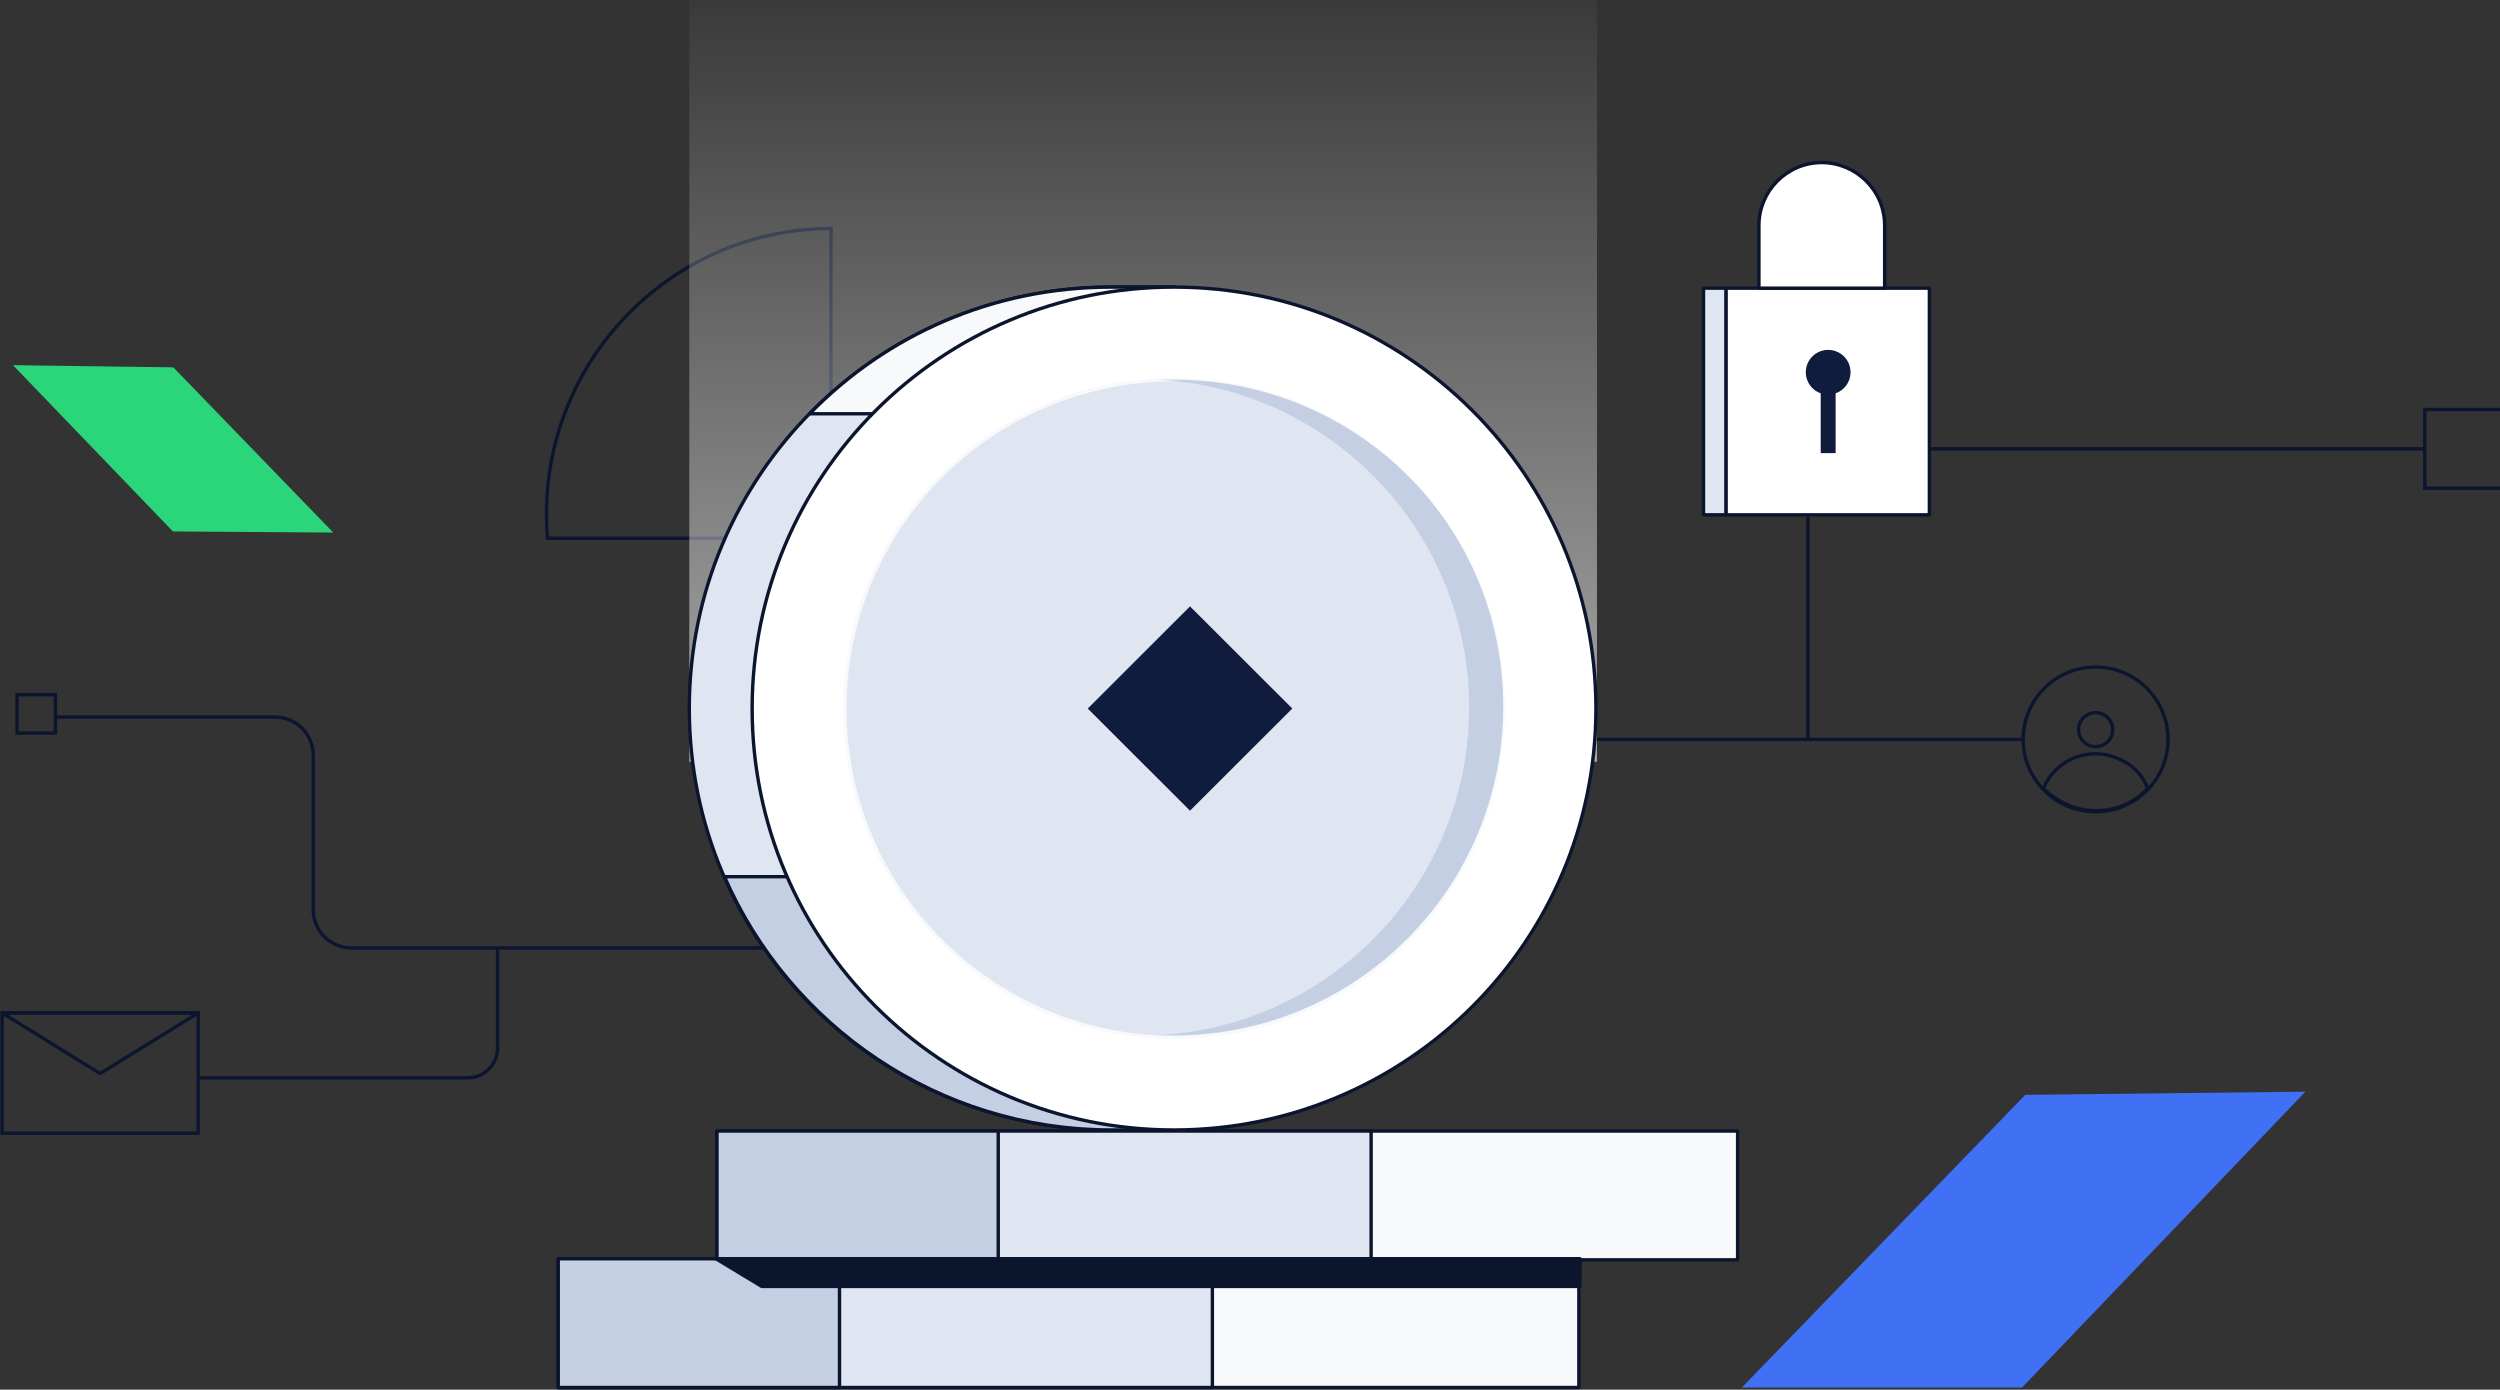 <svg width="367" height="204" viewBox="0 0 367 204" fill="none" xmlns="http://www.w3.org/2000/svg">
<rect x="0" y="0" width="367" height="204" fill="#333333" stroke="none"/>
<g clip-path="url(#clip0_5342_308853)">
<path d="M233.812 108.544H296.996" stroke="#0C152E" stroke-width="0.5" stroke-miterlimit="10"/>
<path d="M8.132 105.263H40.349C43.477 105.263 45.98 107.763 45.98 110.887V133.54C45.98 136.665 48.482 139.165 51.61 139.165H168.125" stroke="#0C152E" stroke-width="0.5" stroke-miterlimit="10"/>
<path d="M121.988 33.554V79.016H80.387C80.231 77.767 80.231 76.517 80.231 75.423C80.231 52.301 98.998 33.554 121.988 33.554Z" stroke="#0C152E" stroke-width="0.5" stroke-miterlimit="10"/>
<path d="M297.308 160.725L338.441 160.256L296.839 203.688H255.707L297.308 160.725Z" fill="#4070F4"/>
<path d="M25.336 54.176L2.502 53.864L25.492 77.767L48.326 77.923L25.336 54.176Z" fill="#2BD67B" stroke="#2BD67B" stroke-width="0.5" stroke-miterlimit="10"/>
<path d="M234.437 -33H101.188V111.825H234.437V-33Z" fill="url(#paint0_linear_5342_308853)"/>
<path d="M163.12 42.146C128.87 42.146 101.188 69.799 101.188 104.013C101.188 138.227 128.87 165.88 163.12 165.88H172.348V42.146H163.12Z" fill="#DFE6F2" stroke="#0C152E" stroke-width="0.5" stroke-miterlimit="10" stroke-linecap="round" stroke-linejoin="round"/>
<path d="M172.348 60.737V42.146H163.12C145.76 42.146 130.121 49.177 118.86 60.737H172.348Z" fill="#F7F9FB" stroke="#0C152E" stroke-width="0.5" stroke-miterlimit="10" stroke-linecap="round" stroke-linejoin="round"/>
<path d="M106.349 128.697C115.889 150.569 137.784 165.88 163.12 165.88H172.348V128.697H106.349Z" fill="#C5CFE4" stroke="#0C152E" stroke-width="0.5" stroke-miterlimit="10" stroke-linecap="round" stroke-linejoin="round"/>
<path d="M172.348 165.88C206.552 165.88 234.281 138.181 234.281 104.013C234.281 69.845 206.552 42.146 172.348 42.146C138.143 42.146 110.415 69.845 110.415 104.013C110.415 138.181 138.143 165.88 172.348 165.88Z" fill="white" stroke="#0C152E" stroke-width="0.5" stroke-miterlimit="10" stroke-linecap="round" stroke-linejoin="round"/>
<path d="M172.348 152.288C199.038 152.288 220.674 130.675 220.674 104.013C220.674 77.352 199.038 55.738 172.348 55.738C145.658 55.738 124.021 77.352 124.021 104.013C124.021 130.675 145.658 152.288 172.348 152.288Z" fill="#DFE6F2" stroke="#F7F9FB" stroke-width="0.5" stroke-miterlimit="10"/>
<path d="M172.348 55.738C171.566 55.738 170.628 55.738 169.846 55.738C195.338 56.988 215.67 78.079 215.67 103.857C215.67 129.635 195.338 150.726 169.846 151.976C170.628 151.976 171.566 151.976 172.348 151.976C199.092 151.976 220.674 130.416 220.674 103.701C220.674 76.986 199.092 55.738 172.348 55.738Z" fill="#C5CFE4"/>
<path d="M174.694 89.015L189.708 104.013L174.694 119.011L159.68 104.013L174.694 89.015Z" fill="#101C3D"/>
<path d="M307.631 119.167C313.505 119.167 318.266 114.411 318.266 108.544C318.266 102.677 313.505 97.92 307.631 97.92C301.758 97.92 296.996 102.677 296.996 108.544C296.996 114.411 301.758 119.167 307.631 119.167Z" stroke="#0C152E" stroke-width="0.5" stroke-miterlimit="10"/>
<path d="M310.042 107.805C310.423 106.478 309.654 105.094 308.326 104.714C306.997 104.333 305.612 105.101 305.231 106.428C304.85 107.755 305.618 109.139 306.947 109.519C308.275 109.9 309.661 109.133 310.042 107.805Z" stroke="#0C152E" stroke-width="0.5" stroke-miterlimit="10"/>
<path d="M307.631 119.011C304.816 119.011 302.001 117.761 299.968 115.73C301.688 111.512 306.693 109.481 310.916 111.356C312.949 112.137 314.513 113.699 315.295 115.73C313.261 117.918 310.603 119.011 307.631 119.011Z" stroke="#0C152E" stroke-width="0.5" stroke-miterlimit="10"/>
<path d="M73.037 139.165V153.85C73.037 156.35 71.004 158.225 68.658 158.225H29.09" stroke="#0C152E" stroke-width="0.5" stroke-miterlimit="10"/>
<path d="M8.132 101.982H2.502V107.606H8.132V101.982Z" stroke="#0C152E" stroke-width="0.5" stroke-miterlimit="10"/>
<path d="M367.53 60.113H355.957V71.674H367.53V60.113Z" stroke="#0C152E" stroke-width="0.5" stroke-miterlimit="10"/>
<path d="M29.089 148.695H0.312V166.349H29.089V148.695Z" stroke="#0C152E" stroke-width="0.5" stroke-miterlimit="10"/>
<path d="M14.701 157.6L0.312 148.695H29.089L14.701 157.6Z" stroke="#0C152E" stroke-width="0.5" stroke-miterlimit="10" stroke-linecap="round" stroke-linejoin="round"/>
<path d="M255.081 166.036H105.254V184.94H255.081V166.036Z" fill="#F7F9FB" stroke="#0C152E" stroke-width="0.5" stroke-miterlimit="10" stroke-linecap="round" stroke-linejoin="round"/>
<path d="M201.281 166.036H105.254V184.94H201.281V166.036Z" fill="#DFE6F2" stroke="#0C152E" stroke-width="0.5" stroke-miterlimit="10" stroke-linecap="round" stroke-linejoin="round"/>
<path d="M146.542 166.036H105.254V184.94H146.542V166.036Z" fill="#C5CFE4" stroke="#0C152E" stroke-width="0.5" stroke-miterlimit="10" stroke-linecap="round" stroke-linejoin="round"/>
<path d="M231.779 184.784H81.951V203.687H231.779V184.784Z" fill="#F7F9FB" stroke="#0C152E" stroke-width="0.5" stroke-miterlimit="10" stroke-linecap="round" stroke-linejoin="round"/>
<path d="M177.978 184.784H81.951V203.687H177.978V184.784Z" fill="#DFE6F2" stroke="#0C152E" stroke-width="0.5" stroke-miterlimit="10" stroke-linecap="round" stroke-linejoin="round"/>
<path d="M123.24 184.784H81.951V203.687H123.24V184.784Z" fill="#C5CFE4" stroke="#0C152E" stroke-width="0.5" stroke-miterlimit="10" stroke-linecap="round" stroke-linejoin="round"/>
<path d="M231.935 188.846H111.823L105.098 184.784H231.935V188.846Z" fill="#0C152E" stroke="#0C152E" stroke-width="0.5" stroke-miterlimit="10" stroke-linecap="round" stroke-linejoin="round"/>
<path d="M265.404 108.544V75.267C265.404 70.112 269.627 65.893 274.788 65.893H355.958" stroke="#0C152E" stroke-width="0.5" stroke-miterlimit="10"/>
<path d="M283.233 42.303H253.361V75.579H283.233V42.303Z" fill="white" stroke="#0C152E" stroke-width="0.5" stroke-miterlimit="10" stroke-linecap="round" stroke-linejoin="round"/>
<path d="M253.361 42.303H250.077V75.579H253.361V42.303Z" fill="#DFE6F2" stroke="#0C152E" stroke-width="0.5" stroke-miterlimit="10" stroke-linecap="round" stroke-linejoin="round"/>
<path d="M268.375 57.925C270.189 57.925 271.659 56.456 271.659 54.645C271.659 52.833 270.189 51.364 268.375 51.364C266.561 51.364 265.091 52.833 265.091 54.645C265.091 56.456 266.561 57.925 268.375 57.925Z" fill="#101C3D"/>
<path d="M269.47 56.207H267.28V66.518H269.47V56.207Z" fill="#101C3D"/>
<path d="M276.508 42.303H258.21V33.085C258.21 28.086 262.276 23.867 267.437 23.867C272.442 23.867 276.665 27.929 276.665 33.085V42.303H276.508Z" fill="white" stroke="#0C152E" stroke-width="0.5" stroke-miterlimit="10" stroke-linecap="round" stroke-linejoin="round"/>
</g>
<defs>
<linearGradient id="paint0_linear_5342_308853" x1="167.752" y1="-58.371" x2="167.752" y2="200.24" gradientUnits="userSpaceOnUse">
<stop offset="0.2" stop-color="white" stop-opacity="0"/>
<stop offset="1" stop-color="white"/>
</linearGradient>
<clipPath id="clip0_5342_308853">
<rect width="368" height="237" fill="white" transform="translate(0 -33)"/>
</clipPath>
</defs>
</svg>
